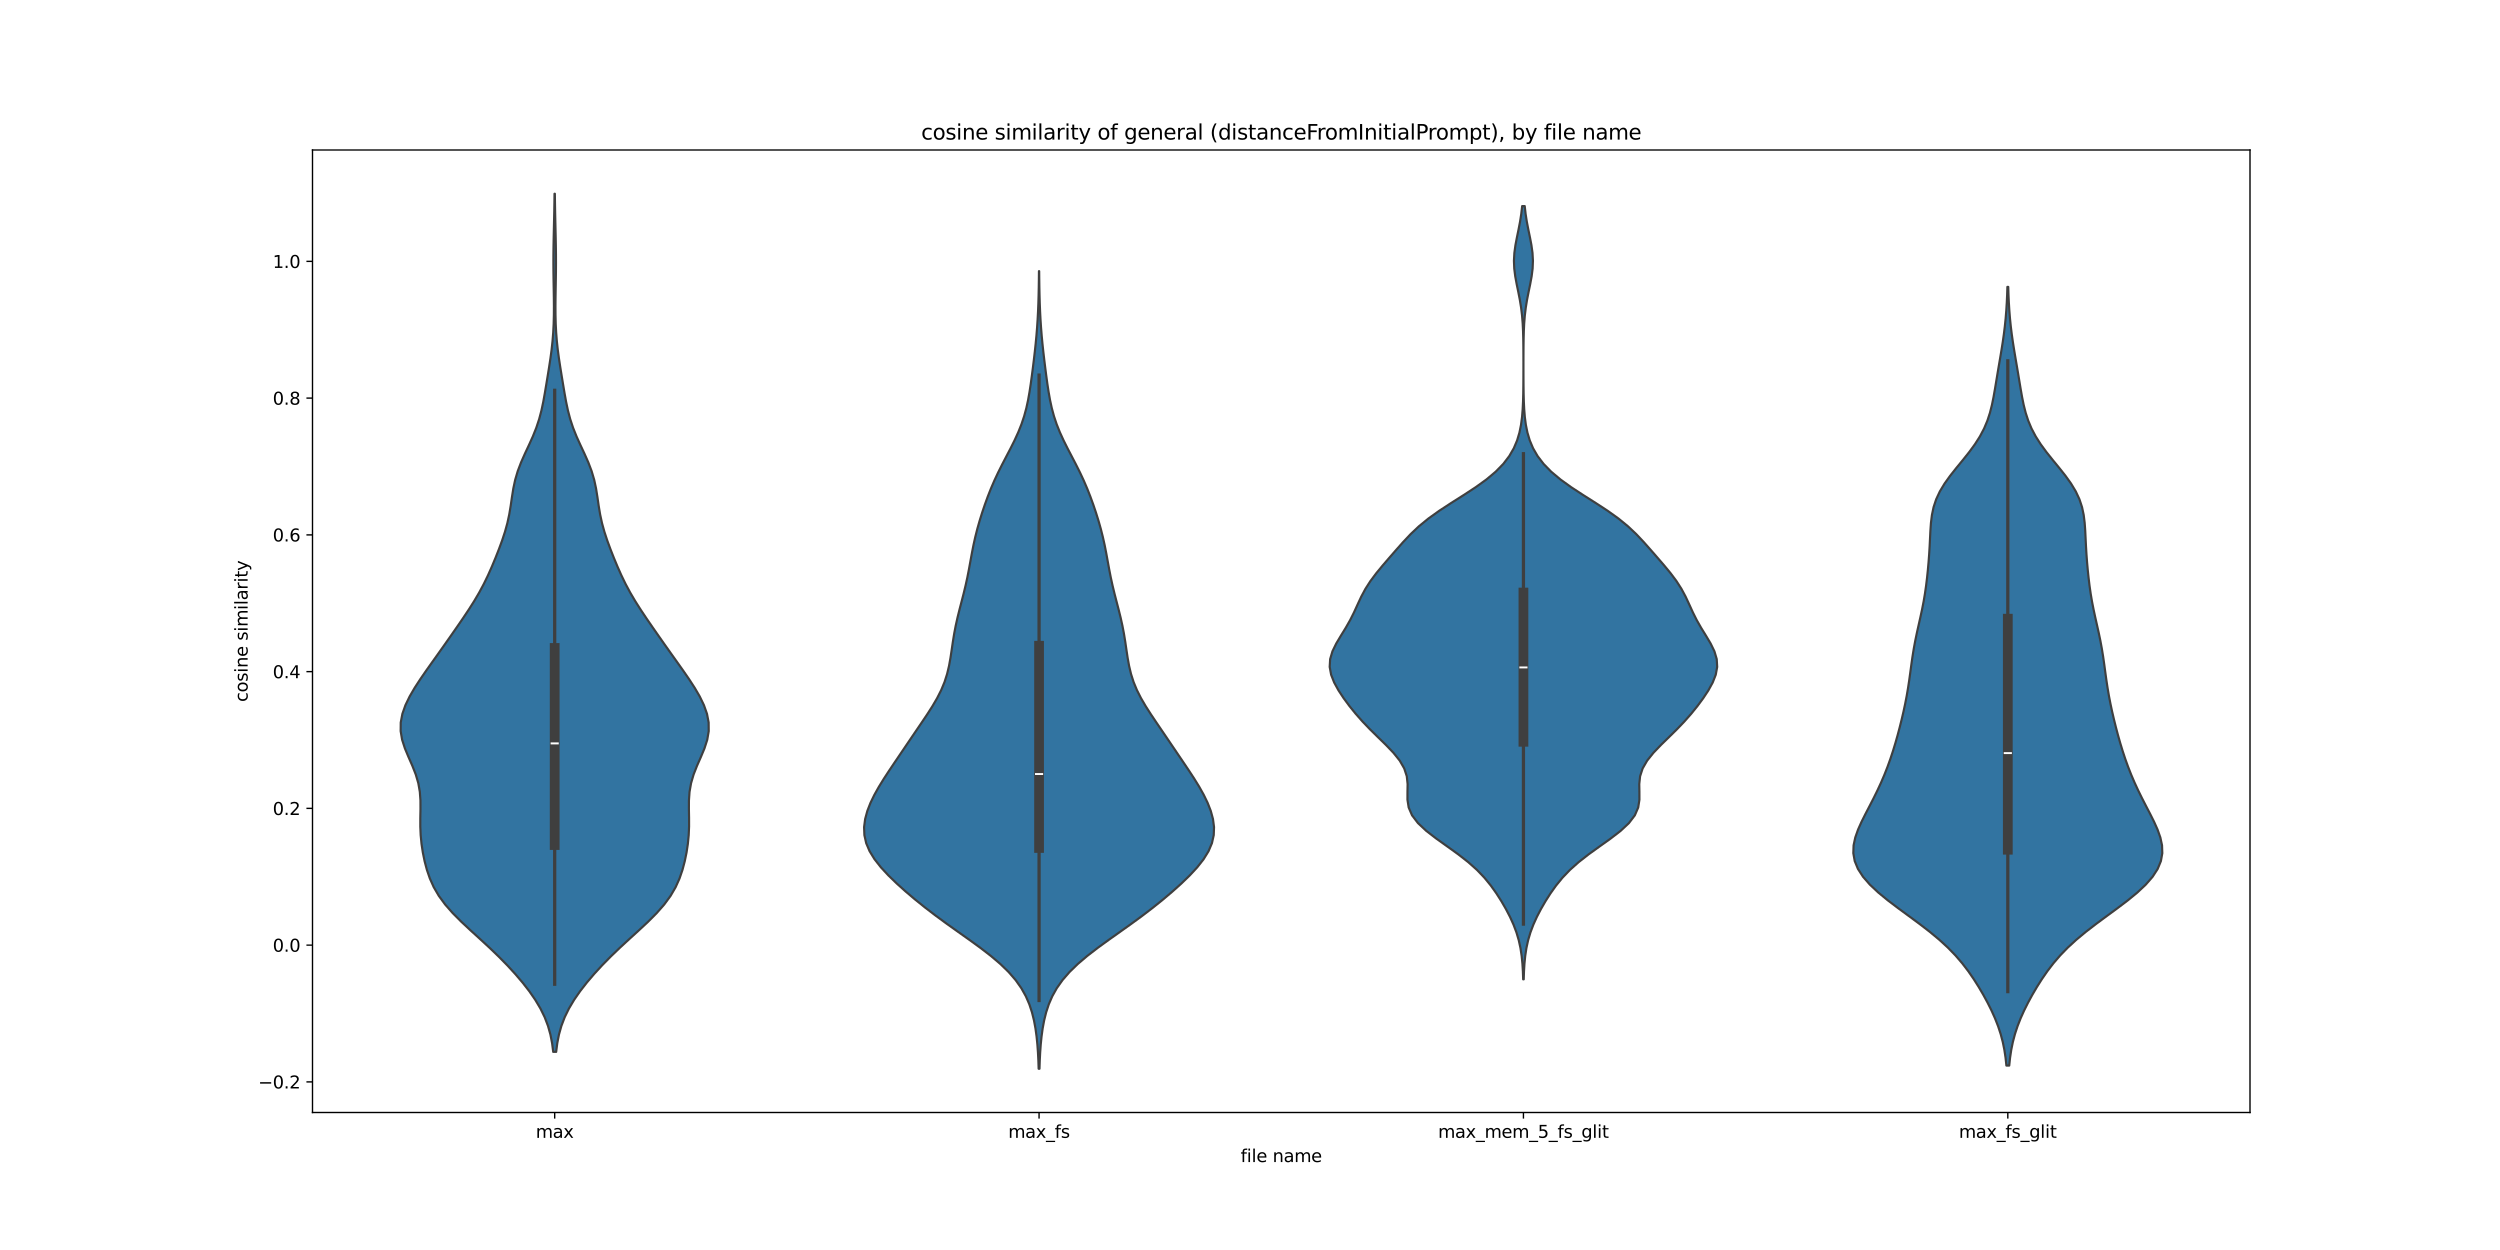 <?xml version="1.0" encoding="utf-8" standalone="no"?>
<!DOCTYPE svg PUBLIC "-//W3C//DTD SVG 1.1//EN"
  "http://www.w3.org/Graphics/SVG/1.1/DTD/svg11.dtd">
<svg xmlns:xlink="http://www.w3.org/1999/xlink" width="1440pt" height="720pt" viewBox="0 0 1440 720" xmlns="http://www.w3.org/2000/svg" version="1.1">
 <defs>
  <style type="text/css">*{stroke-linejoin: round; stroke-linecap: butt}</style>
 </defs>
 <g id="figure_1">
  <g id="patch_1">
   <path d="M 0 720 
L 1440 720 
L 1440 0 
L 0 0 
z
" style="fill: #ffffff"/>
  </g>
  <g id="axes_1">
   <g id="patch_2">
    <path d="M 180 640.8 
L 1296 640.8 
L 1296 86.4 
L 180 86.4 
z
" style="fill: #ffffff"/>
   </g>
   <g id="PolyCollection_1">
    <defs>
     <path id="mb788af5f3b" d="M 320.353 -114.119 
L 318.647 -114.119 
L 318.009 -119.111 
L 317.033 -124.104 
L 315.629 -129.097 
L 313.726 -134.09 
L 311.285 -139.082 
L 308.314 -144.075 
L 304.854 -149.068 
L 300.966 -154.061 
L 296.707 -159.053 
L 292.114 -164.046 
L 287.207 -169.039 
L 282.014 -174.032 
L 276.606 -179.024 
L 271.123 -184.017 
L 265.772 -189.01 
L 260.795 -194.003 
L 256.409 -198.995 
L 252.75 -203.988 
L 249.841 -208.981 
L 247.601 -213.974 
L 245.891 -218.966 
L 244.571 -223.959 
L 243.549 -228.952 
L 242.792 -233.945 
L 242.306 -238.937 
L 242.092 -243.93 
L 242.098 -248.923 
L 242.193 -253.915 
L 242.176 -258.908 
L 241.82 -263.901 
L 240.943 -268.894 
L 239.48 -273.886 
L 237.524 -278.879 
L 235.328 -283.872 
L 233.245 -288.865 
L 231.634 -293.857 
L 230.778 -298.85 
L 230.822 -303.843 
L 231.773 -308.836 
L 233.531 -313.828 
L 235.945 -318.821 
L 238.852 -323.814 
L 242.096 -328.807 
L 245.543 -333.799 
L 249.083 -338.792 
L 252.641 -343.785 
L 256.178 -348.778 
L 259.686 -353.77 
L 263.165 -358.763 
L 266.596 -363.756 
L 269.931 -368.748 
L 273.102 -373.741 
L 276.04 -378.734 
L 278.713 -383.727 
L 281.133 -388.719 
L 283.351 -393.712 
L 285.426 -398.705 
L 287.389 -403.698 
L 289.221 -408.69 
L 290.861 -413.683 
L 292.239 -418.676 
L 293.321 -423.669 
L 294.156 -428.661 
L 294.875 -433.654 
L 295.674 -438.647 
L 296.745 -443.64 
L 298.219 -448.632 
L 300.111 -453.625 
L 302.319 -458.618 
L 304.656 -463.611 
L 306.908 -468.603 
L 308.904 -473.596 
L 310.557 -478.589 
L 311.871 -483.582 
L 312.925 -488.574 
L 313.824 -493.567 
L 314.658 -498.56 
L 315.478 -503.552 
L 316.284 -508.545 
L 317.045 -513.538 
L 317.715 -518.531 
L 318.256 -523.523 
L 318.652 -528.516 
L 318.904 -533.509 
L 319.03 -538.502 
L 319.056 -543.494 
L 319.014 -548.487 
L 318.936 -553.48 
L 318.85 -558.473 
L 318.783 -563.465 
L 318.753 -568.458 
L 318.769 -573.451 
L 318.83 -578.444 
L 318.924 -583.436 
L 319.036 -588.429 
L 319.15 -593.422 
L 319.253 -598.415 
L 319.337 -603.407 
L 319.399 -608.4 
L 319.601 -608.4 
L 319.601 -608.4 
L 319.663 -603.407 
L 319.747 -598.415 
L 319.85 -593.422 
L 319.964 -588.429 
L 320.076 -583.436 
L 320.17 -578.444 
L 320.231 -573.451 
L 320.247 -568.458 
L 320.217 -563.465 
L 320.15 -558.473 
L 320.064 -553.48 
L 319.986 -548.487 
L 319.944 -543.494 
L 319.97 -538.502 
L 320.096 -533.509 
L 320.348 -528.516 
L 320.744 -523.523 
L 321.285 -518.531 
L 321.955 -513.538 
L 322.716 -508.545 
L 323.522 -503.552 
L 324.342 -498.56 
L 325.176 -493.567 
L 326.075 -488.574 
L 327.129 -483.582 
L 328.443 -478.589 
L 330.096 -473.596 
L 332.092 -468.603 
L 334.344 -463.611 
L 336.681 -458.618 
L 338.889 -453.625 
L 340.781 -448.632 
L 342.255 -443.64 
L 343.326 -438.647 
L 344.125 -433.654 
L 344.844 -428.661 
L 345.679 -423.669 
L 346.761 -418.676 
L 348.139 -413.683 
L 349.779 -408.69 
L 351.611 -403.698 
L 353.574 -398.705 
L 355.649 -393.712 
L 357.867 -388.719 
L 360.287 -383.727 
L 362.96 -378.734 
L 365.898 -373.741 
L 369.069 -368.748 
L 372.404 -363.756 
L 375.835 -358.763 
L 379.314 -353.77 
L 382.822 -348.778 
L 386.359 -343.785 
L 389.917 -338.792 
L 393.457 -333.799 
L 396.904 -328.807 
L 400.148 -323.814 
L 403.055 -318.821 
L 405.469 -313.828 
L 407.227 -308.836 
L 408.178 -303.843 
L 408.222 -298.85 
L 407.366 -293.857 
L 405.755 -288.865 
L 403.672 -283.872 
L 401.476 -278.879 
L 399.52 -273.886 
L 398.057 -268.894 
L 397.18 -263.901 
L 396.824 -258.908 
L 396.807 -253.915 
L 396.902 -248.923 
L 396.908 -243.93 
L 396.694 -238.937 
L 396.208 -233.945 
L 395.451 -228.952 
L 394.429 -223.959 
L 393.109 -218.966 
L 391.399 -213.974 
L 389.159 -208.981 
L 386.25 -203.988 
L 382.591 -198.995 
L 378.205 -194.003 
L 373.228 -189.01 
L 367.877 -184.017 
L 362.394 -179.024 
L 356.986 -174.032 
L 351.793 -169.039 
L 346.886 -164.046 
L 342.293 -159.053 
L 338.034 -154.061 
L 334.146 -149.068 
L 330.686 -144.075 
L 327.715 -139.082 
L 325.274 -134.09 
L 323.371 -129.097 
L 321.967 -124.104 
L 320.991 -119.111 
L 320.353 -114.119 
z
" style="stroke: #3f3f3f; stroke-width: 1.25"/>
    </defs>
    <g clip-path="url(#p4eb7604f77)">
     <use xlink:href="#mb788af5f3b" x="0" y="720" style="fill: #3274a1; stroke: #3f3f3f; stroke-width: 1.25"/>
    </g>
   </g>
   <g id="PolyCollection_2">
    <defs>
     <path id="mde6a873200" d="M 598.743 -104.4 
L 598.257 -104.4 
L 598.1 -109.041 
L 597.866 -113.681 
L 597.532 -118.322 
L 597.066 -122.962 
L 596.43 -127.603 
L 595.57 -132.243 
L 594.419 -136.884 
L 592.89 -141.524 
L 590.881 -146.165 
L 588.286 -150.806 
L 585.008 -155.446 
L 580.987 -160.087 
L 576.215 -164.727 
L 570.754 -169.368 
L 564.737 -174.008 
L 558.349 -178.649 
L 551.801 -183.29 
L 545.288 -187.93 
L 538.957 -192.571 
L 532.893 -197.211 
L 527.123 -201.852 
L 521.648 -206.492 
L 516.485 -211.133 
L 511.696 -215.773 
L 507.399 -220.414 
L 503.747 -225.055 
L 500.889 -229.695 
L 498.925 -234.336 
L 497.884 -238.976 
L 497.716 -243.617 
L 498.323 -248.257 
L 499.586 -252.898 
L 501.392 -257.539 
L 503.642 -262.179 
L 506.244 -266.82 
L 509.107 -271.46 
L 512.138 -276.101 
L 515.254 -280.741 
L 518.395 -285.382 
L 521.536 -290.022 
L 524.679 -294.663 
L 527.834 -299.304 
L 530.992 -303.944 
L 534.102 -308.585 
L 537.073 -313.225 
L 539.786 -317.866 
L 542.134 -322.506 
L 544.05 -327.147 
L 545.531 -331.787 
L 546.637 -336.428 
L 547.474 -341.069 
L 548.171 -345.709 
L 548.85 -350.35 
L 549.606 -354.99 
L 550.494 -359.631 
L 551.527 -364.271 
L 552.676 -368.912 
L 553.882 -373.553 
L 555.075 -378.193 
L 556.194 -382.834 
L 557.207 -387.474 
L 558.115 -392.115 
L 558.961 -396.755 
L 559.808 -401.396 
L 560.721 -406.036 
L 561.752 -410.677 
L 562.924 -415.318 
L 564.237 -419.958 
L 565.678 -424.599 
L 567.237 -429.239 
L 568.921 -433.88 
L 570.747 -438.52 
L 572.74 -443.161 
L 574.907 -447.802 
L 577.229 -452.442 
L 579.646 -457.083 
L 582.068 -461.723 
L 584.39 -466.364 
L 586.513 -471.004 
L 588.364 -475.645 
L 589.912 -480.285 
L 591.168 -484.926 
L 592.176 -489.567 
L 592.999 -494.207 
L 593.702 -498.848 
L 594.337 -503.488 
L 594.935 -508.129 
L 595.507 -512.769 
L 596.047 -517.41 
L 596.544 -522.051 
L 596.985 -526.691 
L 597.36 -531.332 
L 597.668 -535.972 
L 597.91 -540.613 
L 598.094 -545.253 
L 598.23 -549.894 
L 598.326 -554.534 
L 598.392 -559.175 
L 598.435 -563.816 
L 598.565 -563.816 
L 598.565 -563.816 
L 598.608 -559.175 
L 598.674 -554.534 
L 598.77 -549.894 
L 598.906 -545.253 
L 599.09 -540.613 
L 599.332 -535.972 
L 599.64 -531.332 
L 600.015 -526.691 
L 600.456 -522.051 
L 600.953 -517.41 
L 601.493 -512.769 
L 602.065 -508.129 
L 602.663 -503.488 
L 603.298 -498.848 
L 604.001 -494.207 
L 604.824 -489.567 
L 605.832 -484.926 
L 607.088 -480.285 
L 608.636 -475.645 
L 610.487 -471.004 
L 612.61 -466.364 
L 614.932 -461.723 
L 617.354 -457.083 
L 619.771 -452.442 
L 622.093 -447.802 
L 624.26 -443.161 
L 626.253 -438.52 
L 628.079 -433.88 
L 629.763 -429.239 
L 631.322 -424.599 
L 632.763 -419.958 
L 634.076 -415.318 
L 635.248 -410.677 
L 636.279 -406.036 
L 637.192 -401.396 
L 638.039 -396.755 
L 638.885 -392.115 
L 639.793 -387.474 
L 640.806 -382.834 
L 641.925 -378.193 
L 643.118 -373.553 
L 644.324 -368.912 
L 645.473 -364.271 
L 646.506 -359.631 
L 647.394 -354.99 
L 648.15 -350.35 
L 648.829 -345.709 
L 649.526 -341.069 
L 650.363 -336.428 
L 651.469 -331.787 
L 652.95 -327.147 
L 654.866 -322.506 
L 657.214 -317.866 
L 659.927 -313.225 
L 662.898 -308.585 
L 666.008 -303.944 
L 669.166 -299.304 
L 672.321 -294.663 
L 675.464 -290.022 
L 678.605 -285.382 
L 681.746 -280.741 
L 684.862 -276.101 
L 687.893 -271.46 
L 690.756 -266.82 
L 693.358 -262.179 
L 695.608 -257.539 
L 697.414 -252.898 
L 698.677 -248.257 
L 699.284 -243.617 
L 699.116 -238.976 
L 698.075 -234.336 
L 696.111 -229.695 
L 693.253 -225.055 
L 689.601 -220.414 
L 685.304 -215.773 
L 680.515 -211.133 
L 675.352 -206.492 
L 669.877 -201.852 
L 664.107 -197.211 
L 658.043 -192.571 
L 651.712 -187.93 
L 645.199 -183.29 
L 638.651 -178.649 
L 632.263 -174.008 
L 626.246 -169.368 
L 620.785 -164.727 
L 616.013 -160.087 
L 611.992 -155.446 
L 608.714 -150.806 
L 606.119 -146.165 
L 604.11 -141.524 
L 602.581 -136.884 
L 601.43 -132.243 
L 600.57 -127.603 
L 599.934 -122.962 
L 599.468 -118.322 
L 599.134 -113.681 
L 598.9 -109.041 
L 598.743 -104.4 
z
" style="stroke: #3f3f3f; stroke-width: 1.25"/>
    </defs>
    <g clip-path="url(#p4eb7604f77)">
     <use xlink:href="#mde6a873200" x="0" y="720" style="fill: #3274a1; stroke: #3f3f3f; stroke-width: 1.25"/>
    </g>
   </g>
   <g id="PolyCollection_3">
    <defs>
     <path id="m099ca25a89" d="M 877.66 -155.901 
L 877.34 -155.901 
L 877.184 -160.399 
L 876.912 -164.898 
L 876.468 -169.397 
L 875.787 -173.896 
L 874.806 -178.395 
L 873.477 -182.894 
L 871.785 -187.392 
L 869.746 -191.891 
L 867.404 -196.39 
L 864.798 -200.889 
L 861.929 -205.388 
L 858.729 -209.887 
L 855.061 -214.385 
L 850.763 -218.884 
L 845.723 -223.383 
L 839.967 -227.882 
L 833.72 -232.381 
L 827.405 -236.88 
L 821.571 -241.378 
L 816.756 -245.877 
L 813.335 -250.376 
L 811.395 -254.875 
L 810.691 -259.374 
L 810.705 -263.873 
L 810.781 -268.371 
L 810.303 -272.87 
L 808.841 -277.369 
L 806.244 -281.868 
L 802.635 -286.367 
L 798.331 -290.866 
L 793.722 -295.364 
L 789.152 -299.863 
L 784.84 -304.362 
L 780.87 -308.861 
L 777.237 -313.36 
L 773.921 -317.859 
L 770.96 -322.357 
L 768.49 -326.856 
L 766.726 -331.355 
L 765.9 -335.854 
L 766.161 -340.353 
L 767.493 -344.852 
L 769.682 -349.35 
L 772.361 -353.849 
L 775.132 -358.348 
L 777.692 -362.847 
L 779.942 -367.346 
L 781.991 -371.845 
L 784.088 -376.343 
L 786.498 -380.842 
L 789.384 -385.341 
L 792.75 -389.84 
L 796.463 -394.339 
L 800.341 -398.838 
L 804.265 -403.336 
L 808.258 -407.835 
L 812.502 -412.334 
L 817.265 -416.833 
L 822.766 -421.332 
L 829.052 -425.831 
L 835.937 -430.329 
L 843.045 -434.828 
L 849.923 -439.327 
L 856.174 -443.826 
L 861.539 -448.325 
L 865.922 -452.824 
L 869.358 -457.322 
L 871.955 -461.821 
L 873.854 -466.32 
L 875.195 -470.819 
L 876.105 -475.318 
L 876.696 -479.817 
L 877.06 -484.315 
L 877.272 -488.814 
L 877.389 -493.313 
L 877.449 -497.812 
L 877.477 -502.311 
L 877.489 -506.81 
L 877.49 -511.308 
L 877.48 -515.807 
L 877.453 -520.306 
L 877.393 -524.805 
L 877.273 -529.304 
L 877.054 -533.803 
L 876.694 -538.301 
L 876.153 -542.8 
L 875.422 -547.299 
L 874.541 -551.798 
L 873.61 -556.297 
L 872.779 -560.796 
L 872.21 -565.294 
L 872.028 -569.793 
L 872.274 -574.292 
L 872.892 -578.791 
L 873.749 -583.29 
L 874.681 -587.789 
L 875.544 -592.287 
L 876.247 -596.786 
L 876.759 -601.285 
L 878.241 -601.285 
L 878.241 -601.285 
L 878.753 -596.786 
L 879.456 -592.287 
L 880.319 -587.789 
L 881.251 -583.29 
L 882.108 -578.791 
L 882.726 -574.292 
L 882.972 -569.793 
L 882.79 -565.294 
L 882.221 -560.796 
L 881.39 -556.297 
L 880.459 -551.798 
L 879.578 -547.299 
L 878.847 -542.8 
L 878.306 -538.301 
L 877.946 -533.803 
L 877.727 -529.304 
L 877.607 -524.805 
L 877.547 -520.306 
L 877.52 -515.807 
L 877.51 -511.308 
L 877.511 -506.81 
L 877.523 -502.311 
L 877.551 -497.812 
L 877.611 -493.313 
L 877.728 -488.814 
L 877.94 -484.315 
L 878.304 -479.817 
L 878.895 -475.318 
L 879.805 -470.819 
L 881.146 -466.32 
L 883.045 -461.821 
L 885.642 -457.322 
L 889.078 -452.824 
L 893.461 -448.325 
L 898.826 -443.826 
L 905.077 -439.327 
L 911.955 -434.828 
L 919.063 -430.329 
L 925.948 -425.831 
L 932.234 -421.332 
L 937.735 -416.833 
L 942.498 -412.334 
L 946.742 -407.835 
L 950.735 -403.336 
L 954.659 -398.838 
L 958.537 -394.339 
L 962.25 -389.84 
L 965.616 -385.341 
L 968.502 -380.842 
L 970.912 -376.343 
L 973.009 -371.845 
L 975.058 -367.346 
L 977.308 -362.847 
L 979.868 -358.348 
L 982.639 -353.849 
L 985.318 -349.35 
L 987.507 -344.852 
L 988.839 -340.353 
L 989.1 -335.854 
L 988.274 -331.355 
L 986.51 -326.856 
L 984.04 -322.357 
L 981.079 -317.859 
L 977.763 -313.36 
L 974.13 -308.861 
L 970.16 -304.362 
L 965.848 -299.863 
L 961.278 -295.364 
L 956.669 -290.866 
L 952.365 -286.367 
L 948.756 -281.868 
L 946.159 -277.369 
L 944.697 -272.87 
L 944.219 -268.371 
L 944.295 -263.873 
L 944.309 -259.374 
L 943.605 -254.875 
L 941.665 -250.376 
L 938.244 -245.877 
L 933.429 -241.378 
L 927.595 -236.88 
L 921.28 -232.381 
L 915.033 -227.882 
L 909.277 -223.383 
L 904.237 -218.884 
L 899.939 -214.385 
L 896.271 -209.887 
L 893.071 -205.388 
L 890.202 -200.889 
L 887.596 -196.39 
L 885.254 -191.891 
L 883.215 -187.392 
L 881.523 -182.894 
L 880.194 -178.395 
L 879.213 -173.896 
L 878.532 -169.397 
L 878.088 -164.898 
L 877.816 -160.399 
L 877.66 -155.901 
z
" style="stroke: #3f3f3f; stroke-width: 1.25"/>
    </defs>
    <g clip-path="url(#p4eb7604f77)">
     <use xlink:href="#m099ca25a89" x="0" y="720" style="fill: #3274a1; stroke: #3f3f3f; stroke-width: 1.25"/>
    </g>
   </g>
   <g id="PolyCollection_4">
    <defs>
     <path id="md067511fca" d="M 1157.324 -106.239 
L 1155.676 -106.239 
L 1155.195 -110.769 
L 1154.512 -115.299 
L 1153.587 -119.83 
L 1152.389 -124.36 
L 1150.902 -128.89 
L 1149.131 -133.421 
L 1147.096 -137.951 
L 1144.831 -142.481 
L 1142.363 -147.012 
L 1139.705 -151.542 
L 1136.837 -156.072 
L 1133.709 -160.603 
L 1130.241 -165.133 
L 1126.346 -169.664 
L 1121.946 -174.194 
L 1117.007 -178.724 
L 1111.554 -183.255 
L 1105.68 -187.785 
L 1099.548 -192.315 
L 1093.372 -196.846 
L 1087.399 -201.376 
L 1081.882 -205.906 
L 1077.056 -210.437 
L 1073.11 -214.967 
L 1070.178 -219.497 
L 1068.318 -224.028 
L 1067.511 -228.558 
L 1067.668 -233.088 
L 1068.638 -237.619 
L 1070.234 -242.149 
L 1072.259 -246.679 
L 1074.526 -251.21 
L 1076.881 -255.74 
L 1079.21 -260.27 
L 1081.441 -264.801 
L 1083.531 -269.331 
L 1085.465 -273.861 
L 1087.241 -278.392 
L 1088.868 -282.922 
L 1090.362 -287.453 
L 1091.74 -291.983 
L 1093.023 -296.513 
L 1094.225 -301.044 
L 1095.354 -305.574 
L 1096.409 -310.104 
L 1097.38 -314.635 
L 1098.255 -319.165 
L 1099.029 -323.695 
L 1099.714 -328.226 
L 1100.34 -332.756 
L 1100.95 -337.286 
L 1101.599 -341.817 
L 1102.331 -346.347 
L 1103.17 -350.877 
L 1104.112 -355.408 
L 1105.121 -359.938 
L 1106.143 -364.468 
L 1107.12 -368.999 
L 1108.003 -373.529 
L 1108.769 -378.059 
L 1109.418 -382.59 
L 1109.97 -387.12 
L 1110.442 -391.651 
L 1110.849 -396.181 
L 1111.19 -400.711 
L 1111.463 -405.242 
L 1111.684 -409.772 
L 1111.905 -414.302 
L 1112.226 -418.833 
L 1112.786 -423.363 
L 1113.745 -427.893 
L 1115.241 -432.424 
L 1117.356 -436.954 
L 1120.085 -441.484 
L 1123.333 -446.015 
L 1126.925 -450.545 
L 1130.642 -455.075 
L 1134.257 -459.606 
L 1137.575 -464.136 
L 1140.459 -468.666 
L 1142.848 -473.197 
L 1144.747 -477.727 
L 1146.218 -482.257 
L 1147.36 -486.788 
L 1148.281 -491.318 
L 1149.079 -495.848 
L 1149.831 -500.379 
L 1150.581 -504.909 
L 1151.346 -509.44 
L 1152.117 -513.97 
L 1152.873 -518.5 
L 1153.587 -523.031 
L 1154.231 -527.561 
L 1154.79 -532.091 
L 1155.253 -536.622 
L 1155.621 -541.152 
L 1155.902 -545.682 
L 1156.108 -550.213 
L 1156.252 -554.743 
L 1156.748 -554.743 
L 1156.748 -554.743 
L 1156.892 -550.213 
L 1157.098 -545.682 
L 1157.379 -541.152 
L 1157.747 -536.622 
L 1158.21 -532.091 
L 1158.769 -527.561 
L 1159.413 -523.031 
L 1160.127 -518.5 
L 1160.883 -513.97 
L 1161.654 -509.44 
L 1162.419 -504.909 
L 1163.169 -500.379 
L 1163.921 -495.848 
L 1164.719 -491.318 
L 1165.64 -486.788 
L 1166.782 -482.257 
L 1168.253 -477.727 
L 1170.152 -473.197 
L 1172.541 -468.666 
L 1175.425 -464.136 
L 1178.743 -459.606 
L 1182.358 -455.075 
L 1186.075 -450.545 
L 1189.667 -446.015 
L 1192.915 -441.484 
L 1195.644 -436.954 
L 1197.759 -432.424 
L 1199.255 -427.893 
L 1200.214 -423.363 
L 1200.774 -418.833 
L 1201.095 -414.302 
L 1201.316 -409.772 
L 1201.537 -405.242 
L 1201.81 -400.711 
L 1202.151 -396.181 
L 1202.558 -391.651 
L 1203.03 -387.12 
L 1203.582 -382.59 
L 1204.231 -378.059 
L 1204.997 -373.529 
L 1205.88 -368.999 
L 1206.857 -364.468 
L 1207.879 -359.938 
L 1208.888 -355.408 
L 1209.83 -350.877 
L 1210.669 -346.347 
L 1211.401 -341.817 
L 1212.05 -337.286 
L 1212.66 -332.756 
L 1213.286 -328.226 
L 1213.971 -323.695 
L 1214.745 -319.165 
L 1215.62 -314.635 
L 1216.591 -310.104 
L 1217.646 -305.574 
L 1218.775 -301.044 
L 1219.977 -296.513 
L 1221.26 -291.983 
L 1222.638 -287.453 
L 1224.132 -282.922 
L 1225.759 -278.392 
L 1227.535 -273.861 
L 1229.469 -269.331 
L 1231.559 -264.801 
L 1233.79 -260.27 
L 1236.119 -255.74 
L 1238.474 -251.21 
L 1240.741 -246.679 
L 1242.766 -242.149 
L 1244.362 -237.619 
L 1245.332 -233.088 
L 1245.489 -228.558 
L 1244.682 -224.028 
L 1242.822 -219.497 
L 1239.89 -214.967 
L 1235.944 -210.437 
L 1231.118 -205.906 
L 1225.601 -201.376 
L 1219.628 -196.846 
L 1213.452 -192.315 
L 1207.32 -187.785 
L 1201.446 -183.255 
L 1195.993 -178.724 
L 1191.054 -174.194 
L 1186.654 -169.664 
L 1182.759 -165.133 
L 1179.291 -160.603 
L 1176.163 -156.072 
L 1173.295 -151.542 
L 1170.637 -147.012 
L 1168.169 -142.481 
L 1165.904 -137.951 
L 1163.869 -133.421 
L 1162.098 -128.89 
L 1160.611 -124.36 
L 1159.413 -119.83 
L 1158.488 -115.299 
L 1157.805 -110.769 
L 1157.324 -106.239 
z
" style="stroke: #3f3f3f; stroke-width: 1.25"/>
    </defs>
    <g clip-path="url(#p4eb7604f77)">
     <use xlink:href="#md067511fca" x="0" y="720" style="fill: #3274a1; stroke: #3f3f3f; stroke-width: 1.25"/>
    </g>
   </g>
   <g id="matplotlib.axis_1">
    <g id="xtick_1">
     <g id="line2d_1">
      <defs>
       <path id="m395d026114" d="M 0 0 
L 0 3.5 
" style="stroke: #000000; stroke-width: 0.8"/>
      </defs>
      <g>
       <use xlink:href="#m395d026114" x="319.5" y="640.8" style="stroke: #000000; stroke-width: 0.8"/>
      </g>
     </g>
     <g id="text_1">
      <!-- max -->
      <g transform="translate(308.606 655.398) scale(0.1 -0.1)">
       <defs>
        <path id="DejaVuSans-6d" d="M 3328 2828 
Q 3544 3216 3844 3400 
Q 4144 3584 4550 3584 
Q 5097 3584 5394 3201 
Q 5691 2819 5691 2113 
L 5691 0 
L 5113 0 
L 5113 2094 
Q 5113 2597 4934 2840 
Q 4756 3084 4391 3084 
Q 3944 3084 3684 2787 
Q 3425 2491 3425 1978 
L 3425 0 
L 2847 0 
L 2847 2094 
Q 2847 2600 2669 2842 
Q 2491 3084 2119 3084 
Q 1678 3084 1418 2786 
Q 1159 2488 1159 1978 
L 1159 0 
L 581 0 
L 581 3500 
L 1159 3500 
L 1159 2956 
Q 1356 3278 1631 3431 
Q 1906 3584 2284 3584 
Q 2666 3584 2933 3390 
Q 3200 3197 3328 2828 
z
" transform="scale(0.016)"/>
        <path id="DejaVuSans-61" d="M 2194 1759 
Q 1497 1759 1228 1600 
Q 959 1441 959 1056 
Q 959 750 1161 570 
Q 1363 391 1709 391 
Q 2188 391 2477 730 
Q 2766 1069 2766 1631 
L 2766 1759 
L 2194 1759 
z
M 3341 1997 
L 3341 0 
L 2766 0 
L 2766 531 
Q 2569 213 2275 61 
Q 1981 -91 1556 -91 
Q 1019 -91 701 211 
Q 384 513 384 1019 
Q 384 1609 779 1909 
Q 1175 2209 1959 2209 
L 2766 2209 
L 2766 2266 
Q 2766 2663 2505 2880 
Q 2244 3097 1772 3097 
Q 1472 3097 1187 3025 
Q 903 2953 641 2809 
L 641 3341 
Q 956 3463 1253 3523 
Q 1550 3584 1831 3584 
Q 2591 3584 2966 3190 
Q 3341 2797 3341 1997 
z
" transform="scale(0.016)"/>
        <path id="DejaVuSans-78" d="M 3513 3500 
L 2247 1797 
L 3578 0 
L 2900 0 
L 1881 1375 
L 863 0 
L 184 0 
L 1544 1831 
L 300 3500 
L 978 3500 
L 1906 2253 
L 2834 3500 
L 3513 3500 
z
" transform="scale(0.016)"/>
       </defs>
       <use xlink:href="#DejaVuSans-6d"/>
       <use xlink:href="#DejaVuSans-61" x="97.412"/>
       <use xlink:href="#DejaVuSans-78" x="158.691"/>
      </g>
     </g>
    </g>
    <g id="xtick_2">
     <g id="line2d_2">
      <g>
       <use xlink:href="#m395d026114" x="598.5" y="640.8" style="stroke: #000000; stroke-width: 0.8"/>
      </g>
     </g>
     <g id="text_2">
      <!-- max_fs -->
      <g transform="translate(580.741 655.398) scale(0.1 -0.1)">
       <defs>
        <path id="DejaVuSans-5f" d="M 3263 -1063 
L 3263 -1509 
L -63 -1509 
L -63 -1063 
L 3263 -1063 
z
" transform="scale(0.016)"/>
        <path id="DejaVuSans-66" d="M 2375 4863 
L 2375 4384 
L 1825 4384 
Q 1516 4384 1395 4259 
Q 1275 4134 1275 3809 
L 1275 3500 
L 2222 3500 
L 2222 3053 
L 1275 3053 
L 1275 0 
L 697 0 
L 697 3053 
L 147 3053 
L 147 3500 
L 697 3500 
L 697 3744 
Q 697 4328 969 4595 
Q 1241 4863 1831 4863 
L 2375 4863 
z
" transform="scale(0.016)"/>
        <path id="DejaVuSans-73" d="M 2834 3397 
L 2834 2853 
Q 2591 2978 2328 3040 
Q 2066 3103 1784 3103 
Q 1356 3103 1142 2972 
Q 928 2841 928 2578 
Q 928 2378 1081 2264 
Q 1234 2150 1697 2047 
L 1894 2003 
Q 2506 1872 2764 1633 
Q 3022 1394 3022 966 
Q 3022 478 2636 193 
Q 2250 -91 1575 -91 
Q 1294 -91 989 -36 
Q 684 19 347 128 
L 347 722 
Q 666 556 975 473 
Q 1284 391 1588 391 
Q 1994 391 2212 530 
Q 2431 669 2431 922 
Q 2431 1156 2273 1281 
Q 2116 1406 1581 1522 
L 1381 1569 
Q 847 1681 609 1914 
Q 372 2147 372 2553 
Q 372 3047 722 3315 
Q 1072 3584 1716 3584 
Q 2034 3584 2315 3537 
Q 2597 3491 2834 3397 
z
" transform="scale(0.016)"/>
       </defs>
       <use xlink:href="#DejaVuSans-6d"/>
       <use xlink:href="#DejaVuSans-61" x="97.412"/>
       <use xlink:href="#DejaVuSans-78" x="158.691"/>
       <use xlink:href="#DejaVuSans-5f" x="217.871"/>
       <use xlink:href="#DejaVuSans-66" x="267.871"/>
       <use xlink:href="#DejaVuSans-73" x="303.076"/>
      </g>
     </g>
    </g>
    <g id="xtick_3">
     <g id="line2d_3">
      <g>
       <use xlink:href="#m395d026114" x="877.5" y="640.8" style="stroke: #000000; stroke-width: 0.8"/>
      </g>
     </g>
     <g id="text_3">
      <!-- max_mem_5_fs_glit -->
      <g transform="translate(828.33 655.398) scale(0.1 -0.1)">
       <defs>
        <path id="DejaVuSans-65" d="M 3597 1894 
L 3597 1613 
L 953 1613 
Q 991 1019 1311 708 
Q 1631 397 2203 397 
Q 2534 397 2845 478 
Q 3156 559 3463 722 
L 3463 178 
Q 3153 47 2828 -22 
Q 2503 -91 2169 -91 
Q 1331 -91 842 396 
Q 353 884 353 1716 
Q 353 2575 817 3079 
Q 1281 3584 2069 3584 
Q 2775 3584 3186 3129 
Q 3597 2675 3597 1894 
z
M 3022 2063 
Q 3016 2534 2758 2815 
Q 2500 3097 2075 3097 
Q 1594 3097 1305 2825 
Q 1016 2553 972 2059 
L 3022 2063 
z
" transform="scale(0.016)"/>
        <path id="DejaVuSans-35" d="M 691 4666 
L 3169 4666 
L 3169 4134 
L 1269 4134 
L 1269 2991 
Q 1406 3038 1543 3061 
Q 1681 3084 1819 3084 
Q 2600 3084 3056 2656 
Q 3513 2228 3513 1497 
Q 3513 744 3044 326 
Q 2575 -91 1722 -91 
Q 1428 -91 1123 -41 
Q 819 9 494 109 
L 494 744 
Q 775 591 1075 516 
Q 1375 441 1709 441 
Q 2250 441 2565 725 
Q 2881 1009 2881 1497 
Q 2881 1984 2565 2268 
Q 2250 2553 1709 2553 
Q 1456 2553 1204 2497 
Q 953 2441 691 2322 
L 691 4666 
z
" transform="scale(0.016)"/>
        <path id="DejaVuSans-67" d="M 2906 1791 
Q 2906 2416 2648 2759 
Q 2391 3103 1925 3103 
Q 1463 3103 1205 2759 
Q 947 2416 947 1791 
Q 947 1169 1205 825 
Q 1463 481 1925 481 
Q 2391 481 2648 825 
Q 2906 1169 2906 1791 
z
M 3481 434 
Q 3481 -459 3084 -895 
Q 2688 -1331 1869 -1331 
Q 1566 -1331 1297 -1286 
Q 1028 -1241 775 -1147 
L 775 -588 
Q 1028 -725 1275 -790 
Q 1522 -856 1778 -856 
Q 2344 -856 2625 -561 
Q 2906 -266 2906 331 
L 2906 616 
Q 2728 306 2450 153 
Q 2172 0 1784 0 
Q 1141 0 747 490 
Q 353 981 353 1791 
Q 353 2603 747 3093 
Q 1141 3584 1784 3584 
Q 2172 3584 2450 3431 
Q 2728 3278 2906 2969 
L 2906 3500 
L 3481 3500 
L 3481 434 
z
" transform="scale(0.016)"/>
        <path id="DejaVuSans-6c" d="M 603 4863 
L 1178 4863 
L 1178 0 
L 603 0 
L 603 4863 
z
" transform="scale(0.016)"/>
        <path id="DejaVuSans-69" d="M 603 3500 
L 1178 3500 
L 1178 0 
L 603 0 
L 603 3500 
z
M 603 4863 
L 1178 4863 
L 1178 4134 
L 603 4134 
L 603 4863 
z
" transform="scale(0.016)"/>
        <path id="DejaVuSans-74" d="M 1172 4494 
L 1172 3500 
L 2356 3500 
L 2356 3053 
L 1172 3053 
L 1172 1153 
Q 1172 725 1289 603 
Q 1406 481 1766 481 
L 2356 481 
L 2356 0 
L 1766 0 
Q 1100 0 847 248 
Q 594 497 594 1153 
L 594 3053 
L 172 3053 
L 172 3500 
L 594 3500 
L 594 4494 
L 1172 4494 
z
" transform="scale(0.016)"/>
       </defs>
       <use xlink:href="#DejaVuSans-6d"/>
       <use xlink:href="#DejaVuSans-61" x="97.412"/>
       <use xlink:href="#DejaVuSans-78" x="158.691"/>
       <use xlink:href="#DejaVuSans-5f" x="217.871"/>
       <use xlink:href="#DejaVuSans-6d" x="267.871"/>
       <use xlink:href="#DejaVuSans-65" x="365.283"/>
       <use xlink:href="#DejaVuSans-6d" x="426.807"/>
       <use xlink:href="#DejaVuSans-5f" x="524.219"/>
       <use xlink:href="#DejaVuSans-35" x="574.219"/>
       <use xlink:href="#DejaVuSans-5f" x="637.842"/>
       <use xlink:href="#DejaVuSans-66" x="687.842"/>
       <use xlink:href="#DejaVuSans-73" x="723.047"/>
       <use xlink:href="#DejaVuSans-5f" x="775.146"/>
       <use xlink:href="#DejaVuSans-67" x="825.146"/>
       <use xlink:href="#DejaVuSans-6c" x="888.623"/>
       <use xlink:href="#DejaVuSans-69" x="916.406"/>
       <use xlink:href="#DejaVuSans-74" x="944.189"/>
      </g>
     </g>
    </g>
    <g id="xtick_4">
     <g id="line2d_4">
      <g>
       <use xlink:href="#m395d026114" x="1156.5" y="640.8" style="stroke: #000000; stroke-width: 0.8"/>
      </g>
     </g>
     <g id="text_4">
      <!-- max_fs_glit -->
      <g transform="translate(1128.329 655.398) scale(0.1 -0.1)">
       <use xlink:href="#DejaVuSans-6d"/>
       <use xlink:href="#DejaVuSans-61" x="97.412"/>
       <use xlink:href="#DejaVuSans-78" x="158.691"/>
       <use xlink:href="#DejaVuSans-5f" x="217.871"/>
       <use xlink:href="#DejaVuSans-66" x="267.871"/>
       <use xlink:href="#DejaVuSans-73" x="303.076"/>
       <use xlink:href="#DejaVuSans-5f" x="355.176"/>
       <use xlink:href="#DejaVuSans-67" x="405.176"/>
       <use xlink:href="#DejaVuSans-6c" x="468.652"/>
       <use xlink:href="#DejaVuSans-69" x="496.436"/>
       <use xlink:href="#DejaVuSans-74" x="524.219"/>
      </g>
     </g>
    </g>
    <g id="text_5">
     <!-- file name -->
     <g transform="translate(714.616 669.355) scale(0.1 -0.1)">
      <defs>
       <path id="DejaVuSans-20" transform="scale(0.016)"/>
       <path id="DejaVuSans-6e" d="M 3513 2113 
L 3513 0 
L 2938 0 
L 2938 2094 
Q 2938 2591 2744 2837 
Q 2550 3084 2163 3084 
Q 1697 3084 1428 2787 
Q 1159 2491 1159 1978 
L 1159 0 
L 581 0 
L 581 3500 
L 1159 3500 
L 1159 2956 
Q 1366 3272 1645 3428 
Q 1925 3584 2291 3584 
Q 2894 3584 3203 3211 
Q 3513 2838 3513 2113 
z
" transform="scale(0.016)"/>
      </defs>
      <use xlink:href="#DejaVuSans-66"/>
      <use xlink:href="#DejaVuSans-69" x="35.205"/>
      <use xlink:href="#DejaVuSans-6c" x="62.988"/>
      <use xlink:href="#DejaVuSans-65" x="90.771"/>
      <use xlink:href="#DejaVuSans-20" x="152.295"/>
      <use xlink:href="#DejaVuSans-6e" x="184.082"/>
      <use xlink:href="#DejaVuSans-61" x="247.461"/>
      <use xlink:href="#DejaVuSans-6d" x="308.74"/>
      <use xlink:href="#DejaVuSans-65" x="406.152"/>
     </g>
    </g>
   </g>
   <g id="matplotlib.axis_2">
    <g id="ytick_1">
     <g id="line2d_5">
      <defs>
       <path id="m9ef30d4d7d" d="M 0 0 
L -3.5 0 
" style="stroke: #000000; stroke-width: 0.8"/>
      </defs>
      <g>
       <use xlink:href="#m9ef30d4d7d" x="180" y="623.163" style="stroke: #000000; stroke-width: 0.8"/>
      </g>
     </g>
     <g id="text_6">
      <!-- −0.2 -->
      <g transform="translate(148.717 626.962) scale(0.1 -0.1)">
       <defs>
        <path id="DejaVuSans-2212" d="M 678 2272 
L 4684 2272 
L 4684 1741 
L 678 1741 
L 678 2272 
z
" transform="scale(0.016)"/>
        <path id="DejaVuSans-30" d="M 2034 4250 
Q 1547 4250 1301 3770 
Q 1056 3291 1056 2328 
Q 1056 1369 1301 889 
Q 1547 409 2034 409 
Q 2525 409 2770 889 
Q 3016 1369 3016 2328 
Q 3016 3291 2770 3770 
Q 2525 4250 2034 4250 
z
M 2034 4750 
Q 2819 4750 3233 4129 
Q 3647 3509 3647 2328 
Q 3647 1150 3233 529 
Q 2819 -91 2034 -91 
Q 1250 -91 836 529 
Q 422 1150 422 2328 
Q 422 3509 836 4129 
Q 1250 4750 2034 4750 
z
" transform="scale(0.016)"/>
        <path id="DejaVuSans-2e" d="M 684 794 
L 1344 794 
L 1344 0 
L 684 0 
L 684 794 
z
" transform="scale(0.016)"/>
        <path id="DejaVuSans-32" d="M 1228 531 
L 3431 531 
L 3431 0 
L 469 0 
L 469 531 
Q 828 903 1448 1529 
Q 2069 2156 2228 2338 
Q 2531 2678 2651 2914 
Q 2772 3150 2772 3378 
Q 2772 3750 2511 3984 
Q 2250 4219 1831 4219 
Q 1534 4219 1204 4116 
Q 875 4013 500 3803 
L 500 4441 
Q 881 4594 1212 4672 
Q 1544 4750 1819 4750 
Q 2544 4750 2975 4387 
Q 3406 4025 3406 3419 
Q 3406 3131 3298 2873 
Q 3191 2616 2906 2266 
Q 2828 2175 2409 1742 
Q 1991 1309 1228 531 
z
" transform="scale(0.016)"/>
       </defs>
       <use xlink:href="#DejaVuSans-2212"/>
       <use xlink:href="#DejaVuSans-30" x="83.789"/>
       <use xlink:href="#DejaVuSans-2e" x="147.412"/>
       <use xlink:href="#DejaVuSans-32" x="179.199"/>
      </g>
     </g>
    </g>
    <g id="ytick_2">
     <g id="line2d_6">
      <g>
       <use xlink:href="#m9ef30d4d7d" x="180" y="544.394" style="stroke: #000000; stroke-width: 0.8"/>
      </g>
     </g>
     <g id="text_7">
      <!-- 0.0 -->
      <g transform="translate(157.097 548.193) scale(0.1 -0.1)">
       <use xlink:href="#DejaVuSans-30"/>
       <use xlink:href="#DejaVuSans-2e" x="63.623"/>
       <use xlink:href="#DejaVuSans-30" x="95.41"/>
      </g>
     </g>
    </g>
    <g id="ytick_3">
     <g id="line2d_7">
      <g>
       <use xlink:href="#m9ef30d4d7d" x="180" y="465.625" style="stroke: #000000; stroke-width: 0.8"/>
      </g>
     </g>
     <g id="text_8">
      <!-- 0.2 -->
      <g transform="translate(157.097 469.424) scale(0.1 -0.1)">
       <use xlink:href="#DejaVuSans-30"/>
       <use xlink:href="#DejaVuSans-2e" x="63.623"/>
       <use xlink:href="#DejaVuSans-32" x="95.41"/>
      </g>
     </g>
    </g>
    <g id="ytick_4">
     <g id="line2d_8">
      <g>
       <use xlink:href="#m9ef30d4d7d" x="180" y="386.856" style="stroke: #000000; stroke-width: 0.8"/>
      </g>
     </g>
     <g id="text_9">
      <!-- 0.4 -->
      <g transform="translate(157.097 390.655) scale(0.1 -0.1)">
       <defs>
        <path id="DejaVuSans-34" d="M 2419 4116 
L 825 1625 
L 2419 1625 
L 2419 4116 
z
M 2253 4666 
L 3047 4666 
L 3047 1625 
L 3713 1625 
L 3713 1100 
L 3047 1100 
L 3047 0 
L 2419 0 
L 2419 1100 
L 313 1100 
L 313 1709 
L 2253 4666 
z
" transform="scale(0.016)"/>
       </defs>
       <use xlink:href="#DejaVuSans-30"/>
       <use xlink:href="#DejaVuSans-2e" x="63.623"/>
       <use xlink:href="#DejaVuSans-34" x="95.41"/>
      </g>
     </g>
    </g>
    <g id="ytick_5">
     <g id="line2d_9">
      <g>
       <use xlink:href="#m9ef30d4d7d" x="180" y="308.087" style="stroke: #000000; stroke-width: 0.8"/>
      </g>
     </g>
     <g id="text_10">
      <!-- 0.6 -->
      <g transform="translate(157.097 311.886) scale(0.1 -0.1)">
       <defs>
        <path id="DejaVuSans-36" d="M 2113 2584 
Q 1688 2584 1439 2293 
Q 1191 2003 1191 1497 
Q 1191 994 1439 701 
Q 1688 409 2113 409 
Q 2538 409 2786 701 
Q 3034 994 3034 1497 
Q 3034 2003 2786 2293 
Q 2538 2584 2113 2584 
z
M 3366 4563 
L 3366 3988 
Q 3128 4100 2886 4159 
Q 2644 4219 2406 4219 
Q 1781 4219 1451 3797 
Q 1122 3375 1075 2522 
Q 1259 2794 1537 2939 
Q 1816 3084 2150 3084 
Q 2853 3084 3261 2657 
Q 3669 2231 3669 1497 
Q 3669 778 3244 343 
Q 2819 -91 2113 -91 
Q 1303 -91 875 529 
Q 447 1150 447 2328 
Q 447 3434 972 4092 
Q 1497 4750 2381 4750 
Q 2619 4750 2861 4703 
Q 3103 4656 3366 4563 
z
" transform="scale(0.016)"/>
       </defs>
       <use xlink:href="#DejaVuSans-30"/>
       <use xlink:href="#DejaVuSans-2e" x="63.623"/>
       <use xlink:href="#DejaVuSans-36" x="95.41"/>
      </g>
     </g>
    </g>
    <g id="ytick_6">
     <g id="line2d_10">
      <g>
       <use xlink:href="#m9ef30d4d7d" x="180" y="229.318" style="stroke: #000000; stroke-width: 0.8"/>
      </g>
     </g>
     <g id="text_11">
      <!-- 0.8 -->
      <g transform="translate(157.097 233.117) scale(0.1 -0.1)">
       <defs>
        <path id="DejaVuSans-38" d="M 2034 2216 
Q 1584 2216 1326 1975 
Q 1069 1734 1069 1313 
Q 1069 891 1326 650 
Q 1584 409 2034 409 
Q 2484 409 2743 651 
Q 3003 894 3003 1313 
Q 3003 1734 2745 1975 
Q 2488 2216 2034 2216 
z
M 1403 2484 
Q 997 2584 770 2862 
Q 544 3141 544 3541 
Q 544 4100 942 4425 
Q 1341 4750 2034 4750 
Q 2731 4750 3128 4425 
Q 3525 4100 3525 3541 
Q 3525 3141 3298 2862 
Q 3072 2584 2669 2484 
Q 3125 2378 3379 2068 
Q 3634 1759 3634 1313 
Q 3634 634 3220 271 
Q 2806 -91 2034 -91 
Q 1263 -91 848 271 
Q 434 634 434 1313 
Q 434 1759 690 2068 
Q 947 2378 1403 2484 
z
M 1172 3481 
Q 1172 3119 1398 2916 
Q 1625 2713 2034 2713 
Q 2441 2713 2670 2916 
Q 2900 3119 2900 3481 
Q 2900 3844 2670 4047 
Q 2441 4250 2034 4250 
Q 1625 4250 1398 4047 
Q 1172 3844 1172 3481 
z
" transform="scale(0.016)"/>
       </defs>
       <use xlink:href="#DejaVuSans-30"/>
       <use xlink:href="#DejaVuSans-2e" x="63.623"/>
       <use xlink:href="#DejaVuSans-38" x="95.41"/>
      </g>
     </g>
    </g>
    <g id="ytick_7">
     <g id="line2d_11">
      <g>
       <use xlink:href="#m9ef30d4d7d" x="180" y="150.549" style="stroke: #000000; stroke-width: 0.8"/>
      </g>
     </g>
     <g id="text_12">
      <!-- 1.0 -->
      <g transform="translate(157.097 154.348) scale(0.1 -0.1)">
       <defs>
        <path id="DejaVuSans-31" d="M 794 531 
L 1825 531 
L 1825 4091 
L 703 3866 
L 703 4441 
L 1819 4666 
L 2450 4666 
L 2450 531 
L 3481 531 
L 3481 0 
L 794 0 
L 794 531 
z
" transform="scale(0.016)"/>
       </defs>
       <use xlink:href="#DejaVuSans-31"/>
       <use xlink:href="#DejaVuSans-2e" x="63.623"/>
       <use xlink:href="#DejaVuSans-30" x="95.41"/>
      </g>
     </g>
    </g>
    <g id="text_13">
     <!-- cosine similarity -->
     <g transform="translate(142.637 404.307) rotate(-90) scale(0.1 -0.1)">
      <defs>
       <path id="DejaVuSans-63" d="M 3122 3366 
L 3122 2828 
Q 2878 2963 2633 3030 
Q 2388 3097 2138 3097 
Q 1578 3097 1268 2742 
Q 959 2388 959 1747 
Q 959 1106 1268 751 
Q 1578 397 2138 397 
Q 2388 397 2633 464 
Q 2878 531 3122 666 
L 3122 134 
Q 2881 22 2623 -34 
Q 2366 -91 2075 -91 
Q 1284 -91 818 406 
Q 353 903 353 1747 
Q 353 2603 823 3093 
Q 1294 3584 2113 3584 
Q 2378 3584 2631 3529 
Q 2884 3475 3122 3366 
z
" transform="scale(0.016)"/>
       <path id="DejaVuSans-6f" d="M 1959 3097 
Q 1497 3097 1228 2736 
Q 959 2375 959 1747 
Q 959 1119 1226 758 
Q 1494 397 1959 397 
Q 2419 397 2687 759 
Q 2956 1122 2956 1747 
Q 2956 2369 2687 2733 
Q 2419 3097 1959 3097 
z
M 1959 3584 
Q 2709 3584 3137 3096 
Q 3566 2609 3566 1747 
Q 3566 888 3137 398 
Q 2709 -91 1959 -91 
Q 1206 -91 779 398 
Q 353 888 353 1747 
Q 353 2609 779 3096 
Q 1206 3584 1959 3584 
z
" transform="scale(0.016)"/>
       <path id="DejaVuSans-72" d="M 2631 2963 
Q 2534 3019 2420 3045 
Q 2306 3072 2169 3072 
Q 1681 3072 1420 2755 
Q 1159 2438 1159 1844 
L 1159 0 
L 581 0 
L 581 3500 
L 1159 3500 
L 1159 2956 
Q 1341 3275 1631 3429 
Q 1922 3584 2338 3584 
Q 2397 3584 2469 3576 
Q 2541 3569 2628 3553 
L 2631 2963 
z
" transform="scale(0.016)"/>
       <path id="DejaVuSans-79" d="M 2059 -325 
Q 1816 -950 1584 -1140 
Q 1353 -1331 966 -1331 
L 506 -1331 
L 506 -850 
L 844 -850 
Q 1081 -850 1212 -737 
Q 1344 -625 1503 -206 
L 1606 56 
L 191 3500 
L 800 3500 
L 1894 763 
L 2988 3500 
L 3597 3500 
L 2059 -325 
z
" transform="scale(0.016)"/>
      </defs>
      <use xlink:href="#DejaVuSans-63"/>
      <use xlink:href="#DejaVuSans-6f" x="54.98"/>
      <use xlink:href="#DejaVuSans-73" x="116.162"/>
      <use xlink:href="#DejaVuSans-69" x="168.262"/>
      <use xlink:href="#DejaVuSans-6e" x="196.045"/>
      <use xlink:href="#DejaVuSans-65" x="259.424"/>
      <use xlink:href="#DejaVuSans-20" x="320.947"/>
      <use xlink:href="#DejaVuSans-73" x="352.734"/>
      <use xlink:href="#DejaVuSans-69" x="404.834"/>
      <use xlink:href="#DejaVuSans-6d" x="432.617"/>
      <use xlink:href="#DejaVuSans-69" x="530.029"/>
      <use xlink:href="#DejaVuSans-6c" x="557.812"/>
      <use xlink:href="#DejaVuSans-61" x="585.596"/>
      <use xlink:href="#DejaVuSans-72" x="646.875"/>
      <use xlink:href="#DejaVuSans-69" x="687.988"/>
      <use xlink:href="#DejaVuSans-74" x="715.771"/>
      <use xlink:href="#DejaVuSans-79" x="754.98"/>
     </g>
    </g>
   </g>
   <g id="line2d_12">
    <path d="M 319.5 566.932 
L 319.5 224.828 
" clip-path="url(#p4eb7604f77)" style="fill: none; stroke: #3f3f3f; stroke-width: 1.875; stroke-linecap: square"/>
   </g>
   <g id="line2d_13">
    <path d="M 319.5 486.738 
L 319.5 373.234 
" clip-path="url(#p4eb7604f77)" style="fill: none; stroke: #3f3f3f; stroke-width: 5.625; stroke-linecap: square"/>
   </g>
   <g id="line2d_14">
    <path d="M 319.5 428.196 
" clip-path="url(#p4eb7604f77)" style="fill: none; stroke: #3f3f3f; stroke-width: 1.5; stroke-linecap: square"/>
    <defs>
     <path id="m5fed7cb306" d="M 2.344 0 
L -2.344 -0 
" style="stroke: #ffffff; stroke-width: 1.125"/>
    </defs>
    <g clip-path="url(#p4eb7604f77)">
     <use xlink:href="#m5fed7cb306" x="319.5" y="428.196" style="fill: #ffffff; stroke: #ffffff; stroke-width: 1.125"/>
    </g>
   </g>
   <g id="line2d_15">
    <path d="M 598.5 576.307 
L 598.5 216.054 
" clip-path="url(#p4eb7604f77)" style="fill: none; stroke: #3f3f3f; stroke-width: 1.875; stroke-linecap: square"/>
   </g>
   <g id="line2d_16">
    <path d="M 598.5 488.446 
L 598.5 371.965 
" clip-path="url(#p4eb7604f77)" style="fill: none; stroke: #3f3f3f; stroke-width: 5.625; stroke-linecap: square"/>
   </g>
   <g id="line2d_17">
    <path d="M 598.5 445.833 
" clip-path="url(#p4eb7604f77)" style="fill: none; stroke: #3f3f3f; stroke-width: 1.5; stroke-linecap: square"/>
    <g clip-path="url(#p4eb7604f77)">
     <use xlink:href="#m5fed7cb306" x="598.5" y="445.833" style="fill: #ffffff; stroke: #ffffff; stroke-width: 1.125"/>
    </g>
   </g>
   <g id="line2d_18">
    <path d="M 877.5 532.266 
L 877.5 261.323 
" clip-path="url(#p4eb7604f77)" style="fill: none; stroke: #3f3f3f; stroke-width: 1.875; stroke-linecap: square"/>
   </g>
   <g id="line2d_19">
    <path d="M 877.5 427.259 
L 877.5 341.294 
" clip-path="url(#p4eb7604f77)" style="fill: none; stroke: #3f3f3f; stroke-width: 5.625; stroke-linecap: square"/>
   </g>
   <g id="line2d_20">
    <path d="M 877.5 384.442 
" clip-path="url(#p4eb7604f77)" style="fill: none; stroke: #3f3f3f; stroke-width: 1.5; stroke-linecap: square"/>
    <g clip-path="url(#p4eb7604f77)">
     <use xlink:href="#m5fed7cb306" x="877.5" y="384.442" style="fill: #ffffff; stroke: #ffffff; stroke-width: 1.125"/>
    </g>
   </g>
   <g id="line2d_21">
    <path d="M 1156.5 571.195 
L 1156.5 207.823 
" clip-path="url(#p4eb7604f77)" style="fill: none; stroke: #3f3f3f; stroke-width: 1.875; stroke-linecap: square"/>
   </g>
   <g id="line2d_22">
    <path d="M 1156.5 489.444 
L 1156.5 356.365 
" clip-path="url(#p4eb7604f77)" style="fill: none; stroke: #3f3f3f; stroke-width: 5.625; stroke-linecap: square"/>
   </g>
   <g id="line2d_23">
    <path d="M 1156.5 433.775 
" clip-path="url(#p4eb7604f77)" style="fill: none; stroke: #3f3f3f; stroke-width: 1.5; stroke-linecap: square"/>
    <g clip-path="url(#p4eb7604f77)">
     <use xlink:href="#m5fed7cb306" x="1156.5" y="433.775" style="fill: #ffffff; stroke: #ffffff; stroke-width: 1.125"/>
    </g>
   </g>
   <g id="patch_3">
    <path d="M 180 640.8 
L 180 86.4 
" style="fill: none; stroke: #000000; stroke-width: 0.8; stroke-linejoin: miter; stroke-linecap: square"/>
   </g>
   <g id="patch_4">
    <path d="M 1296 640.8 
L 1296 86.4 
" style="fill: none; stroke: #000000; stroke-width: 0.8; stroke-linejoin: miter; stroke-linecap: square"/>
   </g>
   <g id="patch_5">
    <path d="M 180 640.8 
L 1296 640.8 
" style="fill: none; stroke: #000000; stroke-width: 0.8; stroke-linejoin: miter; stroke-linecap: square"/>
   </g>
   <g id="patch_6">
    <path d="M 180 86.4 
L 1296 86.4 
" style="fill: none; stroke: #000000; stroke-width: 0.8; stroke-linejoin: miter; stroke-linecap: square"/>
   </g>
   <g id="text_14">
    <!-- cosine similarity of general (distanceFromInitialPrompt), by file name -->
    <g transform="translate(530.608 80.4) scale(0.12 -0.12)">
     <defs>
      <path id="DejaVuSans-28" d="M 1984 4856 
Q 1566 4138 1362 3434 
Q 1159 2731 1159 2009 
Q 1159 1288 1364 580 
Q 1569 -128 1984 -844 
L 1484 -844 
Q 1016 -109 783 600 
Q 550 1309 550 2009 
Q 550 2706 781 3412 
Q 1013 4119 1484 4856 
L 1984 4856 
z
" transform="scale(0.016)"/>
      <path id="DejaVuSans-64" d="M 2906 2969 
L 2906 4863 
L 3481 4863 
L 3481 0 
L 2906 0 
L 2906 525 
Q 2725 213 2448 61 
Q 2172 -91 1784 -91 
Q 1150 -91 751 415 
Q 353 922 353 1747 
Q 353 2572 751 3078 
Q 1150 3584 1784 3584 
Q 2172 3584 2448 3432 
Q 2725 3281 2906 2969 
z
M 947 1747 
Q 947 1113 1208 752 
Q 1469 391 1925 391 
Q 2381 391 2643 752 
Q 2906 1113 2906 1747 
Q 2906 2381 2643 2742 
Q 2381 3103 1925 3103 
Q 1469 3103 1208 2742 
Q 947 2381 947 1747 
z
" transform="scale(0.016)"/>
      <path id="DejaVuSans-46" d="M 628 4666 
L 3309 4666 
L 3309 4134 
L 1259 4134 
L 1259 2759 
L 3109 2759 
L 3109 2228 
L 1259 2228 
L 1259 0 
L 628 0 
L 628 4666 
z
" transform="scale(0.016)"/>
      <path id="DejaVuSans-49" d="M 628 4666 
L 1259 4666 
L 1259 0 
L 628 0 
L 628 4666 
z
" transform="scale(0.016)"/>
      <path id="DejaVuSans-50" d="M 1259 4147 
L 1259 2394 
L 2053 2394 
Q 2494 2394 2734 2622 
Q 2975 2850 2975 3272 
Q 2975 3691 2734 3919 
Q 2494 4147 2053 4147 
L 1259 4147 
z
M 628 4666 
L 2053 4666 
Q 2838 4666 3239 4311 
Q 3641 3956 3641 3272 
Q 3641 2581 3239 2228 
Q 2838 1875 2053 1875 
L 1259 1875 
L 1259 0 
L 628 0 
L 628 4666 
z
" transform="scale(0.016)"/>
      <path id="DejaVuSans-70" d="M 1159 525 
L 1159 -1331 
L 581 -1331 
L 581 3500 
L 1159 3500 
L 1159 2969 
Q 1341 3281 1617 3432 
Q 1894 3584 2278 3584 
Q 2916 3584 3314 3078 
Q 3713 2572 3713 1747 
Q 3713 922 3314 415 
Q 2916 -91 2278 -91 
Q 1894 -91 1617 61 
Q 1341 213 1159 525 
z
M 3116 1747 
Q 3116 2381 2855 2742 
Q 2594 3103 2138 3103 
Q 1681 3103 1420 2742 
Q 1159 2381 1159 1747 
Q 1159 1113 1420 752 
Q 1681 391 2138 391 
Q 2594 391 2855 752 
Q 3116 1113 3116 1747 
z
" transform="scale(0.016)"/>
      <path id="DejaVuSans-29" d="M 513 4856 
L 1013 4856 
Q 1481 4119 1714 3412 
Q 1947 2706 1947 2009 
Q 1947 1309 1714 600 
Q 1481 -109 1013 -844 
L 513 -844 
Q 928 -128 1133 580 
Q 1338 1288 1338 2009 
Q 1338 2731 1133 3434 
Q 928 4138 513 4856 
z
" transform="scale(0.016)"/>
      <path id="DejaVuSans-2c" d="M 750 794 
L 1409 794 
L 1409 256 
L 897 -744 
L 494 -744 
L 750 256 
L 750 794 
z
" transform="scale(0.016)"/>
      <path id="DejaVuSans-62" d="M 3116 1747 
Q 3116 2381 2855 2742 
Q 2594 3103 2138 3103 
Q 1681 3103 1420 2742 
Q 1159 2381 1159 1747 
Q 1159 1113 1420 752 
Q 1681 391 2138 391 
Q 2594 391 2855 752 
Q 3116 1113 3116 1747 
z
M 1159 2969 
Q 1341 3281 1617 3432 
Q 1894 3584 2278 3584 
Q 2916 3584 3314 3078 
Q 3713 2572 3713 1747 
Q 3713 922 3314 415 
Q 2916 -91 2278 -91 
Q 1894 -91 1617 61 
Q 1341 213 1159 525 
L 1159 0 
L 581 0 
L 581 4863 
L 1159 4863 
L 1159 2969 
z
" transform="scale(0.016)"/>
     </defs>
     <use xlink:href="#DejaVuSans-63"/>
     <use xlink:href="#DejaVuSans-6f" x="54.98"/>
     <use xlink:href="#DejaVuSans-73" x="116.162"/>
     <use xlink:href="#DejaVuSans-69" x="168.262"/>
     <use xlink:href="#DejaVuSans-6e" x="196.045"/>
     <use xlink:href="#DejaVuSans-65" x="259.424"/>
     <use xlink:href="#DejaVuSans-20" x="320.947"/>
     <use xlink:href="#DejaVuSans-73" x="352.734"/>
     <use xlink:href="#DejaVuSans-69" x="404.834"/>
     <use xlink:href="#DejaVuSans-6d" x="432.617"/>
     <use xlink:href="#DejaVuSans-69" x="530.029"/>
     <use xlink:href="#DejaVuSans-6c" x="557.812"/>
     <use xlink:href="#DejaVuSans-61" x="585.596"/>
     <use xlink:href="#DejaVuSans-72" x="646.875"/>
     <use xlink:href="#DejaVuSans-69" x="687.988"/>
     <use xlink:href="#DejaVuSans-74" x="715.771"/>
     <use xlink:href="#DejaVuSans-79" x="754.98"/>
     <use xlink:href="#DejaVuSans-20" x="814.16"/>
     <use xlink:href="#DejaVuSans-6f" x="845.947"/>
     <use xlink:href="#DejaVuSans-66" x="907.129"/>
     <use xlink:href="#DejaVuSans-20" x="942.334"/>
     <use xlink:href="#DejaVuSans-67" x="974.121"/>
     <use xlink:href="#DejaVuSans-65" x="1037.598"/>
     <use xlink:href="#DejaVuSans-6e" x="1099.121"/>
     <use xlink:href="#DejaVuSans-65" x="1162.5"/>
     <use xlink:href="#DejaVuSans-72" x="1224.023"/>
     <use xlink:href="#DejaVuSans-61" x="1265.137"/>
     <use xlink:href="#DejaVuSans-6c" x="1326.416"/>
     <use xlink:href="#DejaVuSans-20" x="1354.199"/>
     <use xlink:href="#DejaVuSans-28" x="1385.986"/>
     <use xlink:href="#DejaVuSans-64" x="1425"/>
     <use xlink:href="#DejaVuSans-69" x="1488.477"/>
     <use xlink:href="#DejaVuSans-73" x="1516.26"/>
     <use xlink:href="#DejaVuSans-74" x="1568.359"/>
     <use xlink:href="#DejaVuSans-61" x="1607.568"/>
     <use xlink:href="#DejaVuSans-6e" x="1668.848"/>
     <use xlink:href="#DejaVuSans-63" x="1732.227"/>
     <use xlink:href="#DejaVuSans-65" x="1787.207"/>
     <use xlink:href="#DejaVuSans-46" x="1848.73"/>
     <use xlink:href="#DejaVuSans-72" x="1899"/>
     <use xlink:href="#DejaVuSans-6f" x="1937.863"/>
     <use xlink:href="#DejaVuSans-6d" x="1999.045"/>
     <use xlink:href="#DejaVuSans-49" x="2096.457"/>
     <use xlink:href="#DejaVuSans-6e" x="2125.949"/>
     <use xlink:href="#DejaVuSans-69" x="2189.328"/>
     <use xlink:href="#DejaVuSans-74" x="2217.111"/>
     <use xlink:href="#DejaVuSans-69" x="2256.32"/>
     <use xlink:href="#DejaVuSans-61" x="2284.104"/>
     <use xlink:href="#DejaVuSans-6c" x="2345.383"/>
     <use xlink:href="#DejaVuSans-50" x="2373.166"/>
     <use xlink:href="#DejaVuSans-72" x="2431.719"/>
     <use xlink:href="#DejaVuSans-6f" x="2470.582"/>
     <use xlink:href="#DejaVuSans-6d" x="2531.764"/>
     <use xlink:href="#DejaVuSans-70" x="2629.176"/>
     <use xlink:href="#DejaVuSans-74" x="2692.652"/>
     <use xlink:href="#DejaVuSans-29" x="2731.861"/>
     <use xlink:href="#DejaVuSans-2c" x="2770.875"/>
     <use xlink:href="#DejaVuSans-20" x="2802.662"/>
     <use xlink:href="#DejaVuSans-62" x="2834.449"/>
     <use xlink:href="#DejaVuSans-79" x="2897.926"/>
     <use xlink:href="#DejaVuSans-20" x="2957.105"/>
     <use xlink:href="#DejaVuSans-66" x="2988.893"/>
     <use xlink:href="#DejaVuSans-69" x="3024.098"/>
     <use xlink:href="#DejaVuSans-6c" x="3051.881"/>
     <use xlink:href="#DejaVuSans-65" x="3079.664"/>
     <use xlink:href="#DejaVuSans-20" x="3141.188"/>
     <use xlink:href="#DejaVuSans-6e" x="3172.975"/>
     <use xlink:href="#DejaVuSans-61" x="3236.354"/>
     <use xlink:href="#DejaVuSans-6d" x="3297.633"/>
     <use xlink:href="#DejaVuSans-65" x="3395.045"/>
    </g>
   </g>
  </g>
 </g>
 <defs>
  <clipPath id="p4eb7604f77">
   <rect x="180" y="86.4" width="1116" height="554.4"/>
  </clipPath>
 </defs>
</svg>

